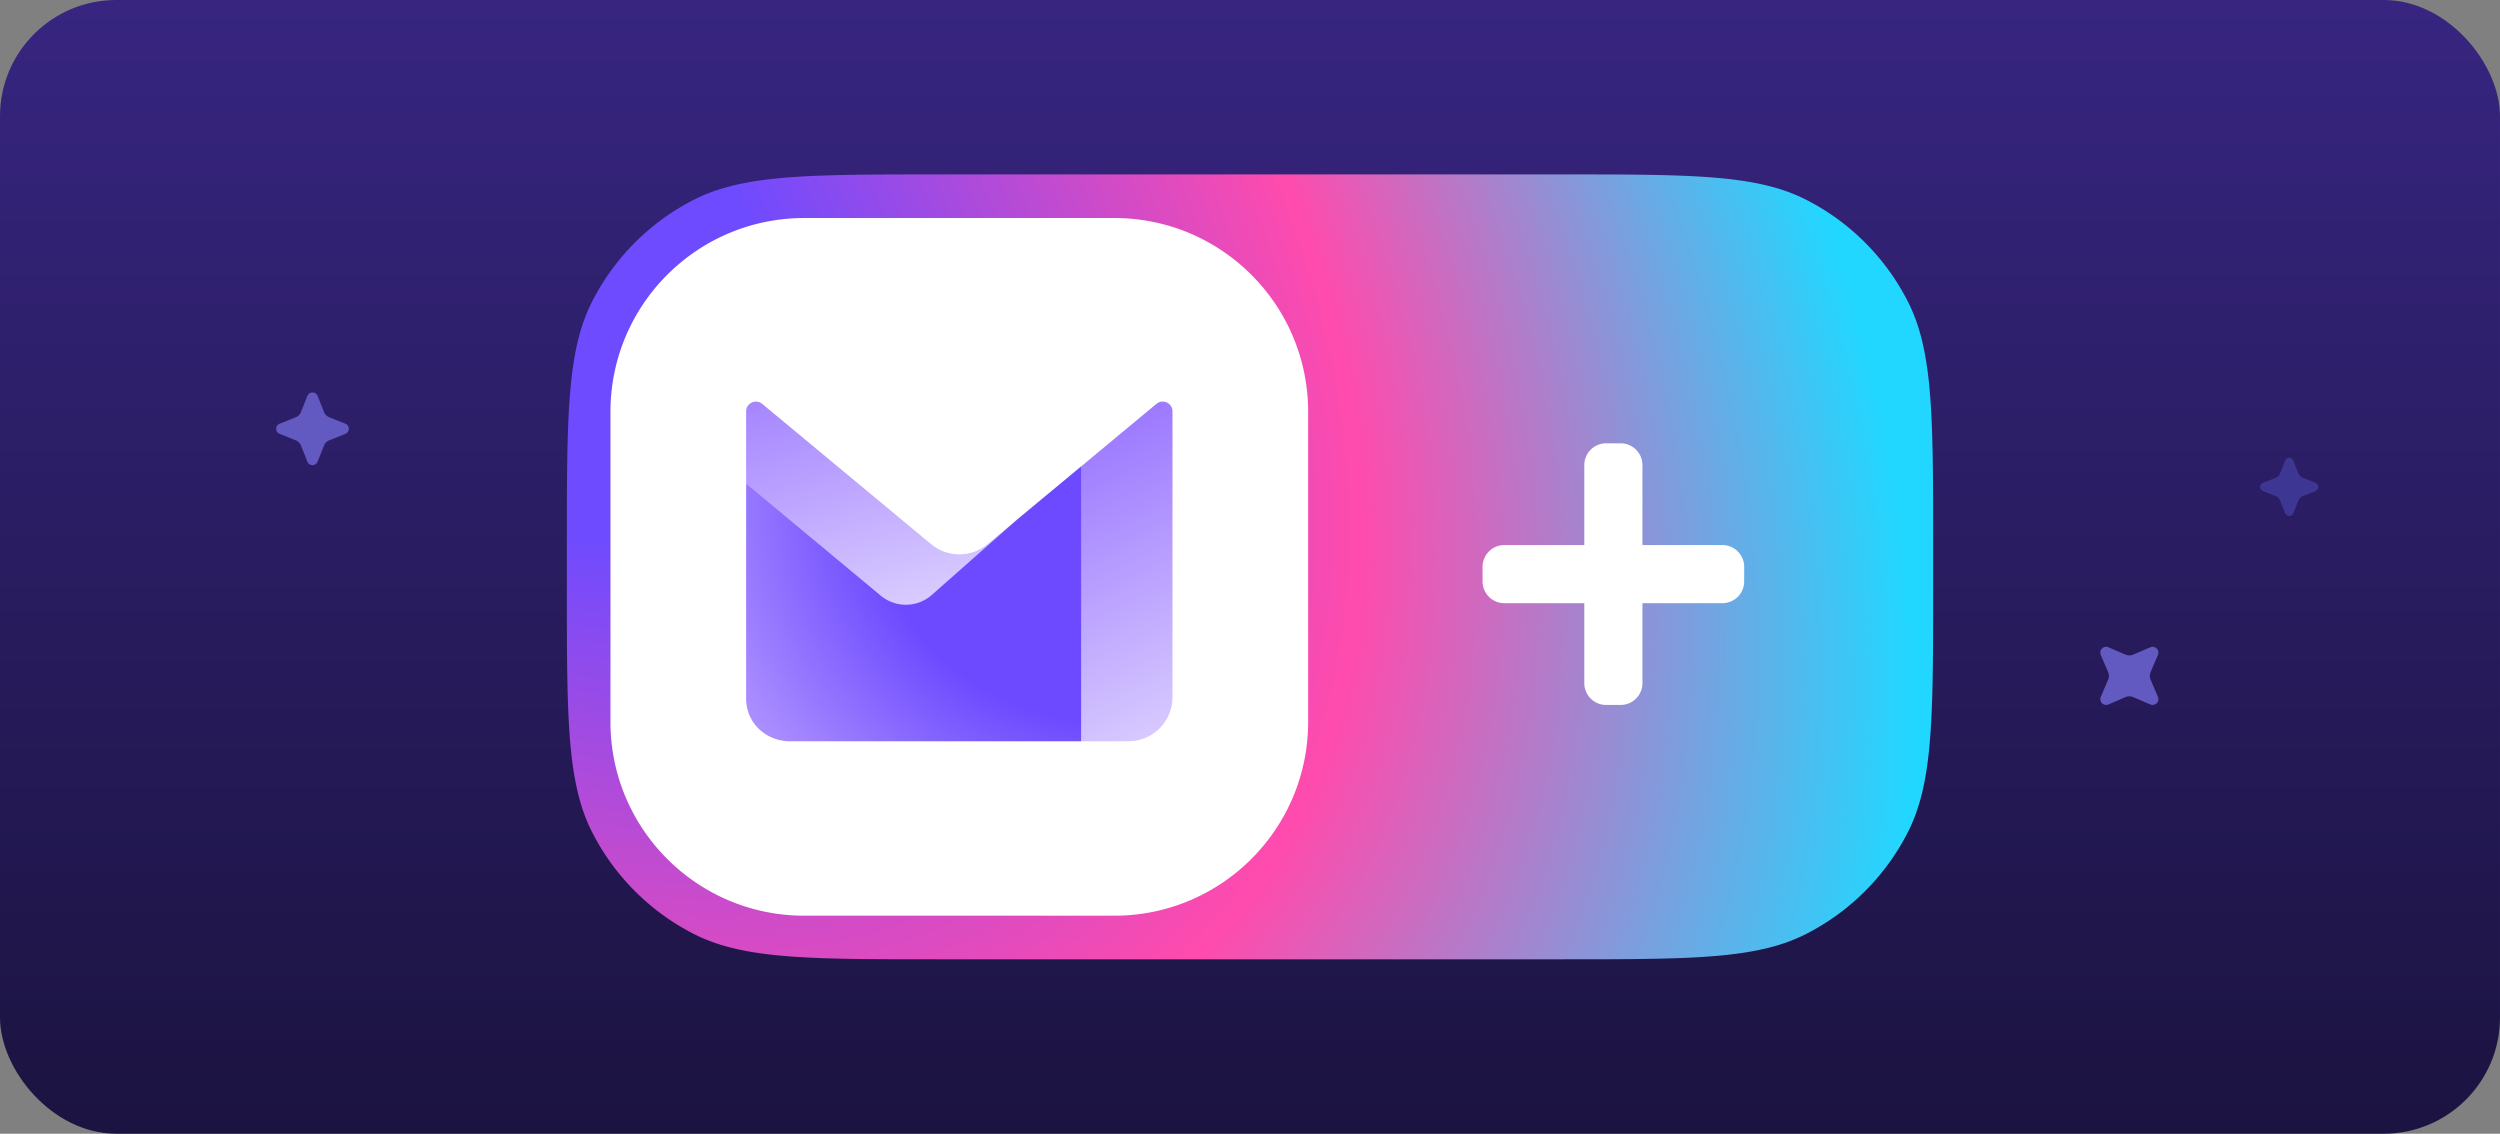 <svg xmlns="http://www.w3.org/2000/svg" width="344" height="156" fill="none">
    <rect width="100%" height="100%" fill="#808080" stroke="none"/>
    <rect width="344" height="156" fill="url(#a)" rx="16" />
    <path
        fill="url(#b)"
        d="M78 75.2c0-17.922 0-26.883 3.488-33.728a32 32 0 0 1 13.984-13.984C102.317 24 111.278 24 129.2 24h85.6c17.922 0 26.883 0 33.728 3.488a32 32 0 0 1 13.984 13.984C266 48.318 266 57.278 266 75.2v5.6c0 17.922 0 26.883-3.488 33.728a32 32 0 0 1-13.984 13.984C241.683 132 232.722 132 214.8 132h-85.6c-17.922 0-26.883 0-33.728-3.488a32 32 0 0 1-13.984-13.984C78 107.683 78 98.722 78 80.8v-5.6Z"
    />
    <path fill="#fff" d="M237 75a3 3 0 0 1 3 3v2a3 3 0 0 1-3 3h-30a3 3 0 0 1-3-3v-2a3 3 0 0 1 3-3h30Z" />
    <path
        fill="#fff"
        d="M226 94a3 3 0 0 1-3 3h-2a3 3 0 0 1-3-3V64a3 3 0 0 1 3-3h2a3 3 0 0 1 3 3v30ZM84 56.667C84 41.939 95.94 30 110.667 30h42.666C168.061 30 180 41.94 180 56.667v42.666C180 114.061 168.061 126 153.333 126h-42.666C95.939 126 84 114.061 84 99.333V56.667Z"
    />
    <path
        fill="url(#c)"
        fill-rule="evenodd"
        d="m139.92 71.518.004.003-16.305 18.098-20.952-23.063v-9.948c0-1.142 1.331-1.767 2.21-1.037l23.246 19.305a6.07 6.07 0 0 0 7.755 0l4.042-3.358Z"
        clip-rule="evenodd"
    />
    <path
        fill="url(#d)"
        d="m148.762 64.175-8.842 7.343.004.003-11.707 10.34a5.395 5.395 0 0 1-7.021.105l-18.529-15.41v29.566c0 3.352 2.717 5.878 6.069 5.878h40.026l4.191-18.817-4.191-19.008Z"
    />
    <path
        fill="url(#e)"
        fill-rule="evenodd"
        d="M148.762 64.183V102h6.503a6.07 6.07 0 0 0 6.069-6.069V56.608c0-1.142-1.332-1.767-2.211-1.037l-10.361 8.612Z"
        clip-rule="evenodd"
    />
    <path
        fill="#625AC1"
        d="m295.881 89.067-2.355 1.01a1.335 1.335 0 0 1-1.052 0l-2.355-1.01c-.664-.285-1.337.388-1.052 1.052l1.009 2.355c.144.336.144.716 0 1.052l-1.009 2.355c-.285.665.388 1.337 1.052 1.052l2.355-1.01a1.335 1.335 0 0 1 1.052 0l2.355 1.01c.664.285 1.337-.388 1.052-1.052l-1.009-2.355a1.335 1.335 0 0 1 0-1.052l1.009-2.355c.285-.665-.388-1.337-1.052-1.052Z"
    />
    <path
        fill="#3E3693"
        d="m314.441 63.379-.715 1.787a1.005 1.005 0 0 1-.56.56l-1.787.715a.602.602 0 0 0 0 1.118l1.787.715c.255.102.458.305.56.56l.715 1.787a.602.602 0 0 0 1.118 0l.715-1.787c.102-.255.305-.458.56-.56l1.787-.715a.602.602 0 0 0 0-1.118l-1.787-.715a1.005 1.005 0 0 1-.56-.56l-.715-1.787a.602.602 0 0 0-1.118 0Z"
    />
    <path
        fill="#625AC1"
        d="m42.3 54.473-.893 2.235c-.127.319-.38.572-.699.7l-2.235.893a.753.753 0 0 0 0 1.398l2.235.894c.319.127.572.38.7.699l.893 2.235a.753.753 0 0 0 1.398 0l.894-2.235c.127-.319.38-.572.699-.7l2.235-.893a.753.753 0 0 0 0-1.398l-2.235-.894a1.256 1.256 0 0 1-.7-.699l-.893-2.235a.753.753 0 0 0-1.398 0Z"
    />
    <defs>
        <linearGradient id="a" x1="172" x2="172" y1="0" y2="156" gradientUnits="userSpaceOnUse">
            <stop stop-color="#372580" />
            <stop offset="1" stop-color="#1B1340" />
        </linearGradient>
        <linearGradient id="c" x1="124.682" x2="105.006" y1="89.938" y2="21.588" gradientUnits="userSpaceOnUse">
            <stop stop-color="#E3D9FF" />
            <stop offset="1" stop-color="#7341FF" />
        </linearGradient>
        <linearGradient id="e" x1="180.306" x2="135.35" y1="132.304" y2="34.929" gradientUnits="userSpaceOnUse">
            <stop offset=".271" stop-color="#E3D9FF" />
            <stop offset="1" stop-color="#7341FF" />
        </linearGradient>
        <radialGradient
            id="b"
            cx="0"
            cy="0"
            r="1"
            gradientTransform="matrix(153 153 -113.498 113.498 72 38.5)"
            gradientUnits="userSpaceOnUse"
        >
            <stop offset=".19" stop-color="#6E4BFF" />
            <stop offset=".604" stop-color="#FF4BAD" />
            <stop offset="1" stop-color="#22D7FF" />
        </radialGradient>
        <radialGradient
            id="d"
            cx="0"
            cy="0"
            r="1"
            gradientTransform="matrix(58.642 0 0 54.997 152.734 68.806)"
            gradientUnits="userSpaceOnUse"
        >
            <stop offset=".556" stop-color="#6D4AFF" />
            <stop offset=".994" stop-color="#AA8EFF" />
        </radialGradient>
    </defs>
</svg>

